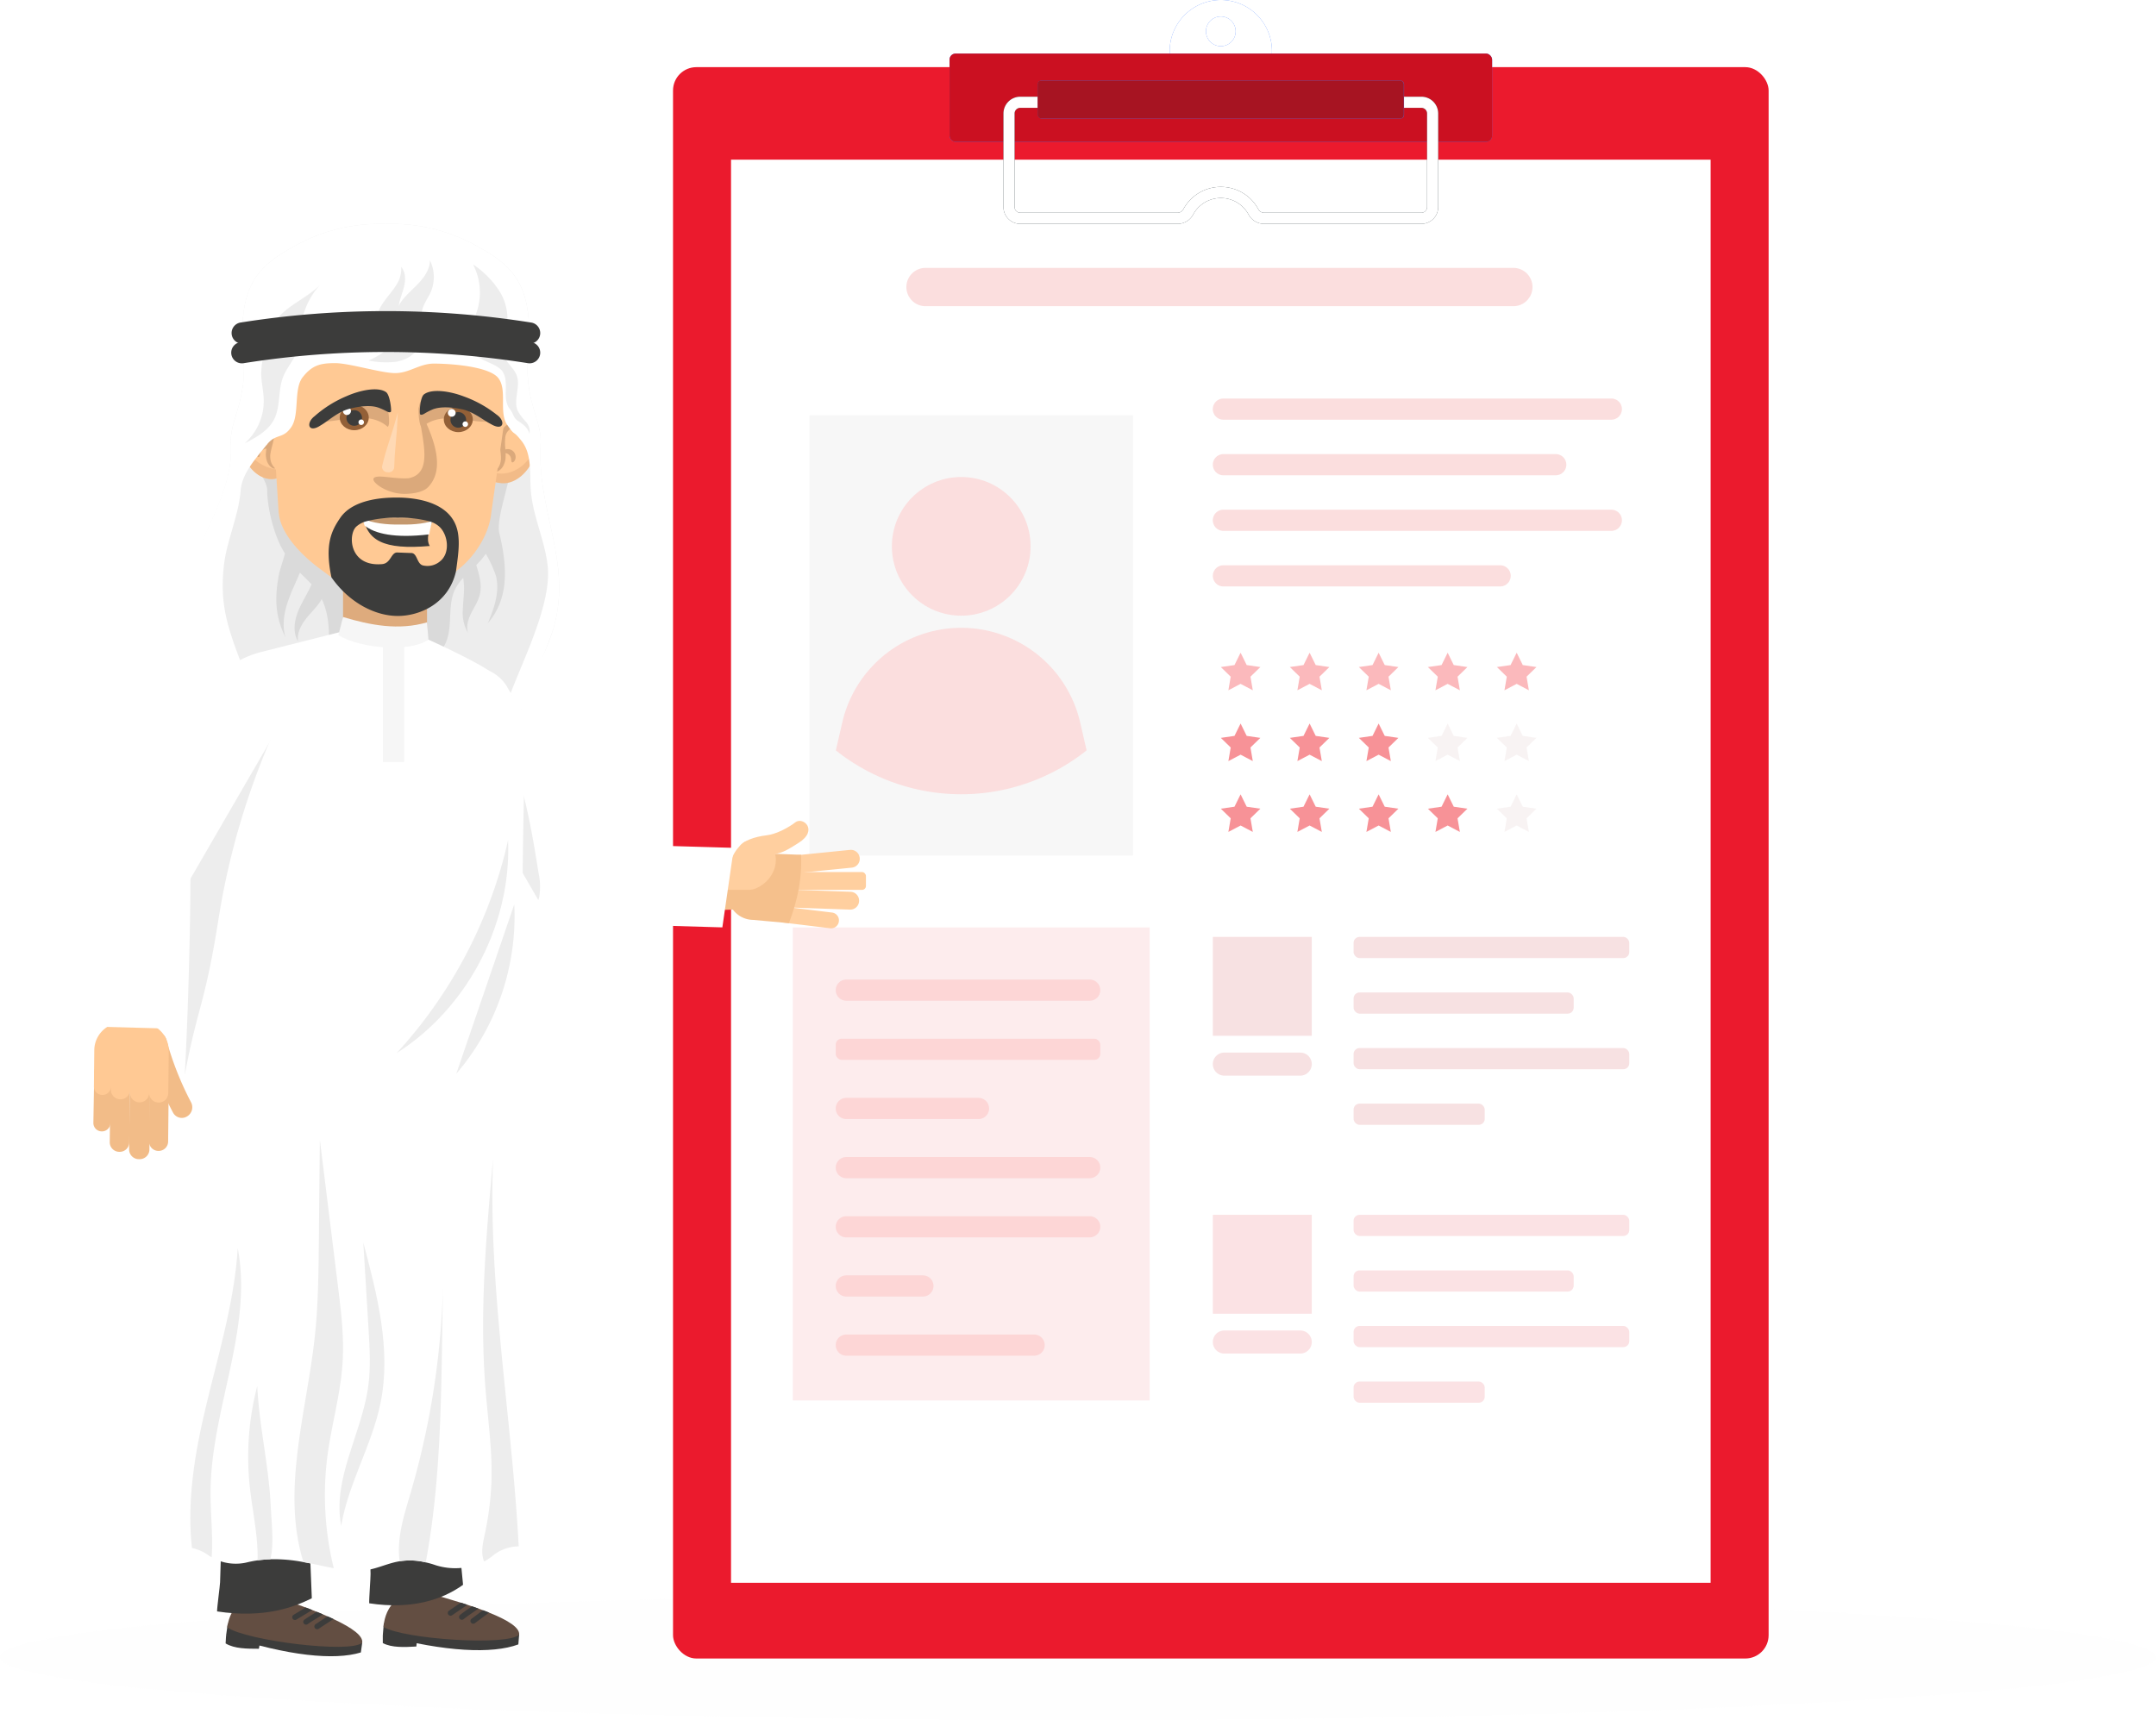 <svg xmlns="http://www.w3.org/2000/svg" xmlns:xlink="http://www.w3.org/1999/xlink" width="691.346" height="551.728" viewBox="0 0 691.346 551.728"><defs><style>.a{fill:#ebebeb;}.b{fill:#f5f5f5;opacity:0.064;}.c{fill:#407bff;}.d,.i{fill:#fff;}.aj,.d,.f,.h,.j,.k,.l,.m,.n,.o,.p,.q,.s,.t{isolation:isolate;}.e{fill:#eb1a2d;}.f{fill:#cb1021;}.g{fill:#263238;}.j{fill:#a71422;}.k{fill:#e59a9e;}.ak,.k,.l,.m,.p,.s,.t{opacity:0.3;}.l{fill:#f29292;}.m{fill:#f01620;}.n{fill:#f79297;}.o{fill:#b48888;opacity:0.1;}.p{fill:#f29da5;}.q{fill:#f0f0f0;opacity:0.532;}.r{fill:#fbdede;}.s{fill:#f9bec1;}.t{fill:#fca0a0;}.u{fill:#3c3c3b;}.v{fill:#575756;}.w{fill:#878787;}.x{fill:#634e42;}.y{fill:#ededed;}.z{fill:#ffcf9f;}.aa{fill:#f5c08c;}.ab,.aj{fill:#dadada;}.ac{fill:#deab7d;}.ad{fill:#f6f6f6;}.ae{fill:#f2bc88;}.af{fill:#ffc994;}.ag{fill:#f2bb88;}.ah{fill:#dba97b;}.ai{opacity:0.2;}.aj{mix-blend-mode:screen;}.al{fill:#936037;}.am{fill:#c4986e;}.an{filter:url(#a);}</style><filter id="a" x="245.231" y="118.831" width="132.418" height="169.931" filterUnits="userSpaceOnUse"><feOffset input="SourceAlpha"/><feGaussianBlur stdDeviation="3" result="b"/><feFlood flood-opacity="0.161"/><feComposite operator="in" in2="b"/><feComposite in="SourceGraphic"/></filter></defs><g transform="translate(-100.037 -167.526)"><g transform="translate(0 54.953)"><rect class="a" width="15.499" height="0.446" transform="translate(575.013 617.317)"/></g><g transform="translate(100.037 678.878)"><ellipse class="b" cx="345.673" cy="20.188" rx="345.673" ry="20.188"/></g><g transform="translate(315.851 167.526)"><g transform="translate(159.259)"><path class="c" d="M281.65,119.778a16.4,16.4,0,1,0,16.4,16.4A16.4,16.4,0,0,0,281.65,119.778Zm0,14.812a4.761,4.761,0,1,1,4.76-4.762A4.761,4.761,0,0,1,281.65,134.59Z" transform="translate(-265.251 -119.778)"/><path class="d" d="M281.65,119.778a16.4,16.4,0,1,0,16.4,16.4A16.4,16.4,0,0,0,281.65,119.778Zm0,14.812a4.761,4.761,0,1,1,4.76-4.762A4.761,4.761,0,0,1,281.65,134.59Z" transform="translate(-265.251 -119.778)"/></g><rect class="e" width="351.315" height="510.432" rx="7.485" transform="translate(0 21.539)"/><rect class="d" width="314.117" height="456.469" transform="translate(18.599 51.215)"/><g transform="translate(88.671 17.182)"><rect class="c" width="173.974" height="28.31" rx="1.931"/><rect class="f" width="173.974" height="28.31" rx="1.931"/></g><g transform="translate(105.957 31.021)"><path class="g" d="M369.37,177.952H319.014a5.635,5.635,0,0,1-5.031-2.924,10.1,10.1,0,0,0-17.837,0,5.635,5.635,0,0,1-5.033,2.927H240.738a5.391,5.391,0,0,1-5.384-5.384V142.562a5.391,5.391,0,0,1,5.384-5.384H369.37a5.391,5.391,0,0,1,5.384,5.384v30.005A5.391,5.391,0,0,1,369.37,177.952ZM305.063,166.1a13.637,13.637,0,0,1,12.07,7.261,2.107,2.107,0,0,0,1.881,1.029H369.37a1.822,1.822,0,0,0,1.819-1.819V142.562a1.82,1.82,0,0,0-1.819-1.818H240.738a1.82,1.82,0,0,0-1.818,1.818v30.005a1.822,1.822,0,0,0,1.818,1.819h50.374a2.113,2.113,0,0,0,1.881-1.029A13.621,13.621,0,0,1,305.063,166.1Z" transform="translate(-235.354 -137.178)"/><g class="h"><path class="i" d="M369.37,177.952H319.014a5.635,5.635,0,0,1-5.031-2.924,10.1,10.1,0,0,0-17.837,0,5.635,5.635,0,0,1-5.033,2.927H240.738a5.391,5.391,0,0,1-5.384-5.384V142.562a5.391,5.391,0,0,1,5.384-5.384H369.37a5.391,5.391,0,0,1,5.384,5.384v30.005A5.391,5.391,0,0,1,369.37,177.952ZM305.063,166.1a13.637,13.637,0,0,1,12.07,7.261,2.107,2.107,0,0,0,1.881,1.029H369.37a1.822,1.822,0,0,0,1.819-1.819V142.562a1.82,1.82,0,0,0-1.819-1.818H240.738a1.82,1.82,0,0,0-1.818,1.818v30.005a1.822,1.822,0,0,0,1.818,1.819h50.374a2.113,2.113,0,0,0,1.881-1.029A13.621,13.621,0,0,1,305.063,166.1Z" transform="translate(-235.354 -137.178)"/></g></g><g transform="translate(116.906 25.842)"><rect class="c" width="117.432" height="12.155" rx="1.159" transform="translate(0.07)"/><rect class="j" width="117.432" height="12.155" rx="1.159"/></g><g transform="translate(38.418 85.922)"><g transform="translate(134.676 214.588)"><rect class="k" width="31.728" height="31.728"/><path class="k" d="M301.041,316.545H276.709a3.7,3.7,0,0,1-3.7-3.7h0a3.7,3.7,0,0,1,3.7-3.7h24.332a3.7,3.7,0,0,1,3.7,3.7h0A3.7,3.7,0,0,1,301.041,316.545Z" transform="translate(-273.011 -272.041)"/><rect class="k" width="88.397" height="6.788" rx="1.904" transform="translate(45.139)"/><rect class="k" width="70.569" height="6.788" rx="1.904" transform="translate(45.139 17.828)"/><rect class="k" width="88.397" height="6.788" rx="1.904" transform="translate(45.139 35.657)"/><rect class="k" width="42.044" height="6.788" rx="1.904" transform="translate(45.139 53.485)"/></g><path class="l" d="M412.516,180.263H224.04a6.146,6.146,0,0,1-6.145-6.145h0a6.146,6.146,0,0,1,6.145-6.145H412.516a6.146,6.146,0,0,1,6.147,6.145h0A6.146,6.146,0,0,1,412.516,180.263Z" transform="translate(-181.483 -167.972)"/><path class="l" d="M400.8,198.266h-124.4a3.394,3.394,0,0,1-3.395-3.395h0a3.393,3.393,0,0,1,3.395-3.393H400.8a3.393,3.393,0,0,1,3.393,3.393h0A3.393,3.393,0,0,1,400.8,198.266Z" transform="translate(-138.335 -149.57)"/><path class="l" d="M382.975,208.266H276.406a3.394,3.394,0,0,1-3.395-3.395h0a3.393,3.393,0,0,1,3.395-3.393H382.975a3.393,3.393,0,0,1,3.393,3.393h0A3.393,3.393,0,0,1,382.975,208.266Z" transform="translate(-138.335 -141.741)"/><path class="l" d="M400.8,218.266h-124.4a3.394,3.394,0,0,1-3.395-3.394h0a3.393,3.393,0,0,1,3.395-3.393H400.8a3.393,3.393,0,0,1,3.393,3.393h0A3.393,3.393,0,0,1,400.8,218.266Z" transform="translate(-138.335 -133.913)"/><path class="l" d="M365.146,228.266H276.406a3.394,3.394,0,0,1-3.395-3.395h0a3.393,3.393,0,0,1,3.395-3.393h88.741a3.393,3.393,0,0,1,3.393,3.393h0A3.393,3.393,0,0,1,365.146,228.266Z" transform="translate(-138.335 -126.085)"/><g transform="translate(137.24 123.433)"><path class="m" d="M280.786,237.206l1.958,3.968,4.379.636-3.169,3.089.748,4.361-3.916-2.059-3.917,2.059.748-4.361-3.169-3.089,4.379-.636Z" transform="translate(-274.449 -237.206)"/><path class="m" d="M293.2,237.206l1.958,3.968,4.379.636-3.169,3.089.748,4.361L293.2,247.2l-3.917,2.059.748-4.361-3.168-3.089,4.379-.636Z" transform="translate(-264.731 -237.206)"/><path class="m" d="M305.614,237.206l1.958,3.968,4.379.636-3.168,3.089.748,4.361-3.917-2.059L301.7,249.26l.748-4.361-3.168-3.089,4.379-.636Z" transform="translate(-255.013 -237.206)"/><path class="m" d="M318.028,237.206l1.958,3.968,4.379.636L321.2,244.9l.748,4.361-3.917-2.059-3.916,2.059.748-4.361-3.168-3.089,4.379-.636Z" transform="translate(-245.294 -237.206)"/><path class="m" d="M330.443,237.206l1.958,3.968,4.379.636-3.168,3.089.748,4.361-3.916-2.059-3.917,2.059.748-4.361-3.168-3.089,4.379-.636Z" transform="translate(-235.576 -237.206)"/></g><g transform="translate(137.24 146.149)"><path class="n" d="M280.786,249.947l1.958,3.968,4.379.636-3.169,3.089L284.7,262l-3.916-2.059L276.87,262l.748-4.361-3.169-3.089,4.379-.636Z" transform="translate(-274.449 -249.947)"/><path class="n" d="M293.2,249.947l1.958,3.968,4.379.636-3.169,3.089.748,4.361-3.917-2.059L289.284,262l.748-4.361-3.168-3.089,4.379-.636Z" transform="translate(-264.731 -249.947)"/><path class="n" d="M305.614,249.947l1.958,3.968,4.379.636-3.168,3.089.748,4.361-3.917-2.059L301.7,262l.748-4.361-3.168-3.089,4.379-.636Z" transform="translate(-255.013 -249.947)"/><path class="o" d="M318.028,249.947l1.958,3.968,4.379.636L321.2,257.64l.748,4.361-3.917-2.059L314.112,262l.748-4.361-3.168-3.089,4.379-.636Z" transform="translate(-245.294 -249.947)"/><path class="o" d="M330.443,249.947l1.958,3.968,4.379.636-3.168,3.089.748,4.361-3.916-2.059L326.526,262l.748-4.361-3.168-3.089,4.379-.636Z" transform="translate(-235.576 -249.947)"/></g><g transform="translate(137.24 168.864)"><path class="n" d="M280.786,262.688l1.958,3.968,4.379.636-3.169,3.089.748,4.361-3.916-2.059-3.917,2.059.748-4.361-3.169-3.089,4.379-.636Z" transform="translate(-274.449 -262.688)"/><path class="n" d="M293.2,262.688l1.958,3.968,4.379.636-3.169,3.089.748,4.361-3.917-2.059-3.917,2.059.748-4.361-3.168-3.089,4.379-.636Z" transform="translate(-264.731 -262.688)"/><path class="n" d="M305.614,262.688l1.958,3.968,4.379.636-3.168,3.089.748,4.361-3.917-2.059-3.917,2.059.748-4.361-3.168-3.089,4.379-.636Z" transform="translate(-255.013 -262.688)"/><path class="n" d="M318.028,262.688l1.958,3.968,4.379.636-3.168,3.089.748,4.361-3.917-2.059-3.916,2.059.748-4.361-3.168-3.089,4.379-.636Z" transform="translate(-245.294 -262.688)"/><path class="o" d="M330.443,262.688l1.958,3.968,4.379.636-3.168,3.089.748,4.361-3.916-2.059-3.917,2.059.748-4.361-3.168-3.089,4.379-.636Z" transform="translate(-235.576 -262.688)"/></g><g transform="translate(134.676 303.73)"><rect class="p" width="31.728" height="31.728"/><path class="p" d="M301.041,366.545H276.709a3.7,3.7,0,0,1-3.7-3.7h0a3.7,3.7,0,0,1,3.7-3.7h24.332a3.7,3.7,0,0,1,3.7,3.7h0A3.7,3.7,0,0,1,301.041,366.545Z" transform="translate(-273.011 -322.041)"/><rect class="p" width="88.397" height="6.788" rx="1.904" transform="translate(45.139)"/><rect class="p" width="70.569" height="6.788" rx="1.904" transform="translate(45.139 17.828)"/><rect class="p" width="88.397" height="6.788" rx="1.904" transform="translate(45.139 35.657)"/><rect class="p" width="42.044" height="6.788" rx="1.904" transform="translate(45.139 53.485)"/></g><g transform="translate(0 41.909)"><g class="an" transform="matrix(1, 0, 0, 1, -254.23, -127.83)"><rect class="i" width="114.419" height="151.931" transform="translate(254.23 127.83)"/></g><g transform="translate(5.347 5.347)"><rect class="q" width="103.725" height="141.237"/><g transform="translate(-175.245 -116.178)"><circle class="r" cx="22.241" cy="22.241" r="22.241" transform="translate(201.655 136)"/><path class="r" d="M264.1,255.31a64.461,64.461,0,0,1-80.411,0l2.068-8.969a39.138,39.138,0,0,1,76.274,0Z" transform="translate(0 -31.627)"/></g></g></g><rect class="s" width="114.419" height="151.718" transform="translate(0 211.552)"/><g transform="translate(13.755 228.271)"><path class="t" d="M286.624,302.8H208.581a3.393,3.393,0,0,1-3.394-3.395h0a3.393,3.393,0,0,1,3.394-3.393h78.044a3.393,3.393,0,0,1,3.393,3.393h0A3.393,3.393,0,0,1,286.624,302.8Z" transform="translate(-205.186 -296.01)"/><rect class="t" width="84.832" height="6.788" rx="1.904" transform="translate(0 18.977)"/><path class="t" d="M250.968,324.087H208.581a3.393,3.393,0,0,1-3.394-3.394h0a3.4,3.4,0,0,1,3.394-3.394h42.387a3.394,3.394,0,0,1,3.393,3.394h0A3.393,3.393,0,0,1,250.968,324.087Z" transform="translate(-205.186 -279.345)"/><path class="t" d="M286.624,334.73H208.581a3.393,3.393,0,0,1-3.394-3.395h0a3.393,3.393,0,0,1,3.394-3.393h78.044a3.393,3.393,0,0,1,3.393,3.393h0A3.393,3.393,0,0,1,286.624,334.73Z" transform="translate(-205.186 -271.012)"/><path class="t" d="M286.624,345.376H208.581a3.4,3.4,0,0,1-3.394-3.395h0a3.4,3.4,0,0,1,3.394-3.395h78.044a3.394,3.394,0,0,1,3.393,3.395h0A3.394,3.394,0,0,1,286.624,345.376Z" transform="translate(-205.186 -262.679)"/><path class="t" d="M233.139,356.019H208.581a3.393,3.393,0,0,1-3.394-3.395h0a3.393,3.393,0,0,1,3.394-3.393h24.559a3.393,3.393,0,0,1,3.393,3.393h0A3.393,3.393,0,0,1,233.139,356.019Z" transform="translate(-205.186 -254.346)"/><path class="t" d="M268.8,366.663H208.581a3.393,3.393,0,0,1-3.394-3.393h0a3.393,3.393,0,0,1,3.394-3.395H268.8a3.393,3.393,0,0,1,3.393,3.395h0A3.393,3.393,0,0,1,268.8,366.663Z" transform="translate(-205.186 -246.013)"/></g></g></g><g transform="translate(-30.715 225.557)"><g transform="translate(202.796 259.527)"><path class="u" d="M219.278,179.428a104.265,104.265,0,0,0,15.4-.674,27.747,27.747,0,0,0,23.833-21.905,162.631,162.631,0,0,0,3.05-35.085c-14.488,4.135-28.638,6.8-42.279,7.26-13.642-.455-27.791-3.125-42.279-7.26a162.486,162.486,0,0,0,3.05,35.085,27.747,27.747,0,0,0,23.831,21.905A104.3,104.3,0,0,0,219.278,179.428Z" transform="translate(-176.983 -121.764)"/><g transform="translate(0.002)"><path class="v" d="M219.277,129.024c13.642-.455,27.791-3.125,42.279-7.26q.048,4.069-.068,8.093c-14.463,4.126-28.592,6.789-42.211,7.242-13.621-.453-27.75-3.116-42.211-7.242q-.116-4.025-.068-8.093C191.486,125.9,205.635,128.569,219.277,129.024Z" transform="translate(-176.984 -121.764)"/><rect class="w" width="11.326" height="8.39" transform="translate(36.629 6.945)"/><path class="u" d="M209.762,131.764h2.389v-9.107l-2.389.586Z" transform="translate(-135.163 -120.624)"/><path class="u" d="M182.711,131.764h-2.389v-9.107l2.389.586Z" transform="translate(-172.725 -120.624)"/><path class="u" d="M203.7,133.1h2.39v-9.108l-2.39.34Z" transform="translate(-142.898 -118.927)"/><path class="u" d="M188.773,133.1h-2.389v-9.108l2.389.34Z" transform="translate(-164.99 -118.927)"/></g></g><g transform="translate(200.36 280.018)"><g transform="translate(53.141 173.072)"><path class="u" d="M210.009,217.088c-3.789.2-7.822.439-10.747-1.108V213.5l11.339-1.409Z" transform="translate(-199.262 -200.083)"/><path class="u" d="M199.262,214.884c20.146,5.353,35.119,6,43.463,2.915l.266-3.154L199.587,211Z" transform="translate(-199.262 -201.47)"/><path class="x" d="M199.362,217.537c6.361,3.915,39.926,6.206,43.5,2.449.178-2.164-3.323-4.506-9.648-7.048-.626-.248-1.277-.5-1.962-.756-.473-.178-.97-.355-1.477-.544-.662-.237-1.338-.473-2.035-.71h-.011c-.473-.166-.97-.33-1.466-.5h-.014c-.685-.225-1.393-.448-2.128-.685-1.748-.558-3.594-1.113-5.544-1.68C201.656,203.149,199.646,214.05,199.362,217.537Z" transform="translate(-199.134 -206.813)"/><path class="u" d="M208.58,211.921a.89.89,0,0,0,1.229.223l4.882-3.357c-.685-.225-1.393-.448-2.128-.685l-3.76,2.576A.893.893,0,0,0,208.58,211.921Z" transform="translate(-187.578 -205.169)"/><path class="u" d="M210.21,212.606a.893.893,0,0,0,1.243.141c.863-.7,1.832-1.372,2.777-2.021.64-.448,1.313-.922,1.953-1.4-.662-.237-1.338-.473-2.035-.71h-.011c-.307.214-.615.437-.922.651-.97.662-1.964,1.359-2.874,2.092A.885.885,0,0,0,210.21,212.606Z" transform="translate(-185.544 -204.506)"/><path class="u" d="M211.79,213.143a.873.873,0,0,0,.71.355.9.9,0,0,0,.53-.178l4.552-3.393c-.626-.248-1.277-.5-1.962-.756l-3.653,2.731A.884.884,0,0,0,211.79,213.143Z" transform="translate(-183.505 -203.803)"/></g><g transform="translate(0 3.332)"><g transform="translate(2.737 170.516)"><path class="u" d="M187.784,217.382c-3.8-.011-7.836,0-10.669-1.714l.141-2.478,11.4-.767Z" transform="translate(-177.115 -200.431)"/><g transform="translate(0.141)"><path class="u" d="M177.177,214.923c19.812,6.484,34.723,7.977,43.228,5.371l.444-3.136-43.128-6.093Z" transform="translate(-177.177 -202.164)"/><path class="x" d="M177.345,217.239c6.127,4.267,39.507,8.46,43.285,4.907.3-2.151-3.059-4.684-9.231-7.581-.612-.282-1.247-.569-1.916-.867-.462-.2-.949-.407-1.445-.626-.649-.273-1.306-.548-1.991-.824h-.011c-.462-.193-.949-.387-1.436-.578l-.009,0c-.671-.264-1.368-.528-2.087-.806-1.716-.653-3.525-1.313-5.442-1.989C180.449,203,177.825,213.772,177.345,217.239Z" transform="translate(-176.963 -207.154)"/><path class="u" d="M186.63,212.37a.862.862,0,0,0,.71.419.873.873,0,0,0,.505-.123l5.066-3.077c-.671-.264-1.368-.528-2.087-.806l-3.9,2.36A.891.891,0,0,0,186.63,212.37Z" transform="translate(-165.284 -205.075)"/><path class="u" d="M188.223,213.147a.891.891,0,0,0,1.231.212c.9-.646,1.907-1.265,2.89-1.862.662-.412,1.361-.847,2.026-1.281-.649-.273-1.306-.548-1.991-.824h-.011c-.316.193-.637.4-.958.6-1,.605-2.035,1.247-2.986,1.925A.887.887,0,0,0,188.223,213.147Z" transform="translate(-163.295 -204.298)"/><path class="u" d="M189.771,213.78a.868.868,0,0,0,.685.394.917.917,0,0,0,.544-.148l4.736-3.129c-.612-.282-1.247-.569-1.916-.867l-3.8,2.519A.888.888,0,0,0,189.771,213.78Z" transform="translate(-161.299 -203.486)"/></g></g><path class="u" d="M175.913,307.714c-.034-1.154.926-8.189.963-9.356,1.607-52.8,3.557-105.461,7.631-158.136.826-10.3,16.239-10.8,17.7-.583.822,5.774.036,12.124.007,17.923-.116,23.426.1,46.847,1.024,70.257q1.5,37.583,3.038,75.159c.007.18,0,.36,0,.537C200.523,306.328,191.1,310.021,175.913,307.714Z" transform="translate(-175.913 -132.231)"/></g><path class="u" d="M198.112,306.978c-.1-1.152.46-8.227.43-9.395-1.386-52.81-2.424-105.495-1.34-158.316.243-10.326,15.6-11.7,17.636-1.582,1.149,5.717.724,12.1,1.024,17.893,1.211,23.392,2.749,46.765,5,70.086q3.619,37.436,7.29,74.866c.018.177.025.357.036.535C221.476,305.883,211.672,309.04,198.112,306.978Z" transform="translate(-149.325 -130.768)"/></g><path class="y" d="M235.529,174.9c1.532.2,3.041.371,4.57.5,11.589,1.006,23.2-.482,34.7-2.164.5-.089,1.029-.155,1.532-.241l1.857-.262a38.3,38.3,0,0,1,.876-3.958c2.556-9.117,8.221-17.317,10.6-26.544,5.355-20.813-5.685-36.426-4.461-57.894.437-7.631-5.269-13.71-4.024-28.075,2.012-23.7-5.027-29.364-18.257-36.36a55.822,55.822,0,0,0-27.306-6.1h-.171a55.836,55.836,0,0,0-27.309,6.1c-13.228,7-20.269,12.659-18.257,36.36,1.247,14.365-4.461,20.442-4.021,28.073,1.224,21.471-18.724,37.222-13.366,58.038,2.381,9.226,8.045,17.427,10.6,26.544a38.841,38.841,0,0,1,.874,3.956c.612.089,1.245.175,1.859.264.5.086,1.026.152,1.529.241,11.5,1.682,32.017,3.029,43.6,2.023C232.5,175.273,234,175.1,235.529,174.9Z" transform="translate(18.916 0.003)"/><g transform="translate(333.646 205.266)"><rect class="z" width="28.693" height="5.722" rx="1.245" transform="translate(46.086 16.411)"/><path class="z" d="M253.924,107.479l-.007-.057a2.833,2.833,0,0,1,2.538-3.1l22.911-2.3a2.833,2.833,0,0,1,3.1,2.538l.007.055a2.832,2.832,0,0,1-2.538,3.1l-22.911,2.3A2.833,2.833,0,0,1,253.924,107.479Z" transform="translate(-209.692 -92.714)"/><path class="z" d="M254.72,110.379l0-.057a2.835,2.835,0,0,1,2.931-2.731l20.852.742a2.83,2.83,0,0,1,2.729,2.931l0,.059a2.83,2.83,0,0,1-2.931,2.729l-20.849-.742A2.833,2.833,0,0,1,254.72,110.379Z" transform="translate(-208.651 -85.589)"/><path class="z" d="M254.745,112.29l.007-.048a2.517,2.517,0,0,1,2.8-2.194l15,1.832a2.515,2.515,0,0,1,2.192,2.8l-.007.052a2.515,2.515,0,0,1-2.8,2.192l-15-1.832A2.517,2.517,0,0,1,254.745,112.29Z" transform="translate(-208.64 -82.475)"/><path class="aa" d="M234.477,107.324l31.742-.157c1.013-2.806,1.994-4.807,4.736-5.51a8.05,8.05,0,0,1,1.937-.246h6l.753,2.6,8.812.344c.325,8.07-1.234,14.718-3.885,21.919l-11.5-1.045a8.209,8.209,0,0,1-6.484-3.3l-32.12,1.042Z" transform="translate(-234.477 -93.471)"/><path class="z" d="M258.157,102.56c3.3-.373,7.383-2.686,9.247-4.167,2.456-1.948,7.624,2.526.935,6.668-1.932,1.2-5.121,3.373-7.426,3.418,1.1,4.133-1.42,8.714-5.287,10.663l-6.1-12.948C250.521,104.353,254.379,102.988,258.157,102.56Z" transform="translate(-215.281 -97.922)"/><path class="z" d="M265.766,107.951a11.512,11.512,0,0,1,4.672-7.094l5.876,1.809,2.651,4.028c-.391,4.836-2.558,9.9-8.007,9.607l-.03,0H234.477v-8.266Z" transform="translate(-234.477 -94.178)"/></g><path class="i" d="M208.015,95.468l25.265,43.608L240.174,151l.637,1.092a12.744,12.744,0,0,0,12.29,6.3,12.584,12.584,0,0,0,5.189-1.661,12.768,12.768,0,0,0,4.666-17.477l-3.639-6.281L230.182,82.631a12.808,12.808,0,0,0-22.167,12.836Z" transform="translate(63.201 79.676)"/><path class="i" d="M280.373,128.054l-46.915-1.375a12.8,12.8,0,1,1,.746-25.592l49.856,1.459Z" transform="translate(82.01 111.374)"/><path class="y" d="M216.846,87.678a320.764,320.764,0,0,1,2.961,36.8L226.7,136.4c0-.02.023-.046.023-.066a8.094,8.094,0,0,0,.319-1.275,20.67,20.67,0,0,0-.25-7.285c-.023-.091-.023-.157-.046-.248C224.561,113.965,222.331,100.264,216.846,87.678Z" transform="translate(76.674 94.273)"/><path class="ab" d="M183.256,64.483c2.326-8.3,1.375-17.948,6.759-24.687,2.583-3.229,6.32-5.319,10.105-6.987,9.226-4.065,19.479-6.088,29.491-4.88s19.741,5.8,26.371,13.405,9.873,18.273,7.727,28.128c-.945,4.34.733,2.126-.457,6.393-.949,5.619-4.468,15.4-3.5,19.457,2.49,10.412,3.309,20.861-3.685,28.965,2.064-4.889,3.962-10.287,2.544-15.4a39.247,39.247,0,0,0-3.191-6.891,22.116,22.116,0,0,1-3.059,3.605c.929,3.07,1.894,6.256,1.179,9.359-.5,2.169-1.78,4.062-2.774,6.056s-1.725,4.311-1.031,6.427a12.979,12.979,0,0,1-1.684-7.558c.075-2.622.5-5.237.366-7.854-.039-.774-.127-1.543-.237-2.31a15.22,15.22,0,0,0-2.681,3.83c-2.638,5.687-.282,12.954-3.594,18.278-2.447,3.928-7.285,5.6-11.835,6.45a59.037,59.037,0,0,1-25.5-.876c.708-7.039,1.256-14.659-1.771-20.886-.118.2-.2.428-.332.628-1.388,2.137-3.3,3.878-4.85,5.9s-2.767,4.515-2.408,7.037c-2.041-3.4-.951-7.811.8-11.37,1.136-2.31,2.535-4.545,3.53-6.905-1.188-1.3-2.476-2.517-3.737-3.753-.828,2.028-1.759,4.033-2.608,6.045-1.971,4.672-3.491,9.916-1.982,14.757-3.23-6.464-3.519-12.153-2.3-19.275.478-2.786,1.429-4.941,2.112-7.686-3.293-4.861-5.7-14.4-5.7-20.281,0-2.656-2.963-6.12-3.778-8.648C180.3,69.005,182.136,68.475,183.256,64.483Z" transform="translate(31.108 17.597)"/><rect class="ac" width="26.927" height="41.179" transform="translate(240.756 127.163)"/><path class="i" d="M167.116,362.774c5.257,4.028,7.467,1.343,11.971,2.255a14.678,14.678,0,0,1,5.417,2.456,7.035,7.035,0,0,0,.91.546v.023a15.626,15.626,0,0,0,11.038,1.684,36.956,36.956,0,0,1,3.687-.726q2.117-.273,4.1-.344a49.1,49.1,0,0,1,10.606.913c3.277.569,6.489,1.341,9.72,1.957h.021c1.5.273,3.006.544,4.531.726,7.235.91,11.013-2.023,16.566-2.956a20.984,20.984,0,0,1,8.375.364,28.143,28.143,0,0,1,3.118.885,20.883,20.883,0,0,0,15.59-1.183,15.025,15.025,0,0,0,2.5-1.616,13.378,13.378,0,0,1,8.6-3.229c4.372-.046,8.262,1.5,12.973-1.752a1713.16,1713.16,0,0,1-11.721-185.463v-1.229c-.091-12.77-.046-25.811.159-39.191q.239-14.68.728-29.908a30.955,30.955,0,0,0-7.4-19.411c-.819-.91-1.661-1.8-2.549-2.617C272.4,81.564,254.9,73.69,254.9,73.69c-3.391,1.434-25.285-.979-28.629-2.342L201.118,77.7a30.819,30.819,0,0,0-12.879,6.939c-.913.819.569.708-.23,1.616-4.688,5.351-5.369,8.648-7.374,18.913.341,9.379-2.139,20.529-2.069,29.817.043,2.66.043,5.348.043,8.011q.034,15.461-.364,30.882-.444,19.667-1.457,39.419v.046C174.492,261.36,170.393,310.247,167.116,362.774Z" transform="translate(13.223 73.438)"/><path class="ad" d="M194.508,69.192c8.826,2.645,17.8,4.374,26.928,1.707l.448,5.549c-5.981,4.14-21.311,2.959-28.886-1.393Z" transform="translate(46.247 70.687)"/><rect class="ad" width="6.828" height="40.648" transform="translate(253.523 145.741)"/><path class="y" d="M213.453,273.288a6.73,6.73,0,0,0,.41,1.365,15.025,15.025,0,0,0,2.5-1.616,13.378,13.378,0,0,1,8.6-3.229c-2.185-41.469-9.809-82.731-8.239-124.221-2.185,24.511-4.37,49.162-2.412,73.694.774,9.9,2.23,19.78,1.912,29.678a97.566,97.566,0,0,1-2.162,17.024C213.567,268.394,212.975,270.877,213.453,273.288Z" transform="translate(72.12 168.159)"/><path class="y" d="M201.542,248.4a27.339,27.339,0,0,0,.228,4.506,20.985,20.985,0,0,1,8.375.364c5.553-29.723,4.893-60.382,5.576-90.694a259.925,259.925,0,0,1-10.4,68.3C203.635,236.636,201.746,242.416,201.542,248.4Z" transform="translate(57.13 189.838)"/><path class="y" d="M189.7,278.318c3.28.569,6.486,1.341,9.72,1.957a97.919,97.919,0,0,1-1.982-36.394c1.322-9.877,4.188-19.57,4.8-29.541.546-8.307-.5-16.637-1.525-24.9q-2.868-23.279-5.756-46.565-.174,16.284-.321,32.548c-.114,10.242-.2,20.526-1.32,30.725C190.678,230.317,182.53,255.377,189.7,278.318Z" transform="translate(38.361 164.701)"/><path class="y" d="M202.376,203.549c.847-6.118.478-12.333.1-18.5q-.836-13.847-1.673-27.7c4.472,16.794,8.976,34.318,5.544,51.356C203.619,222.28,196,234.542,193.712,248.2,190.789,233.174,200.278,218.7,202.376,203.549Z" transform="translate(46.45 183.171)"/><path class="y" d="M180.793,209.668c.842,7.9,2.708,16,2.526,23.806q2.117-.273,4.1-.344c1.161-5.05.455-10.333.068-17.8-.66-12.654-3.687-25.1-4.279-37.755A89.719,89.719,0,0,0,180.793,209.668Z" transform="translate(30.039 208.976)"/><path class="y" d="M172.666,254.295a14.677,14.677,0,0,1,5.417,2.456,6.886,6.886,0,0,0,.91.546c.457-6.894-.41-14.086-.364-21.029.137-26.353,13.633-52.23,8.717-78.129-1.183,18.888-7.192,37.074-11.288,55.532C173.1,226.959,171.164,240.89,172.666,254.295Z" transform="translate(19.64 184.173)"/><path class="y" d="M171.366,194.335c4.1-22.144,6.464-22.167,10.947-50.844a240.636,240.636,0,0,1,16.773-57.284c-4.779.387-8.375,4.37-11.22,8.216a120.73,120.73,0,0,0-11.653,19.325c.023,2.5-1.138,6.074-3.027,10.287q.034,15.461-.364,30.882Q172.379,174.583,171.366,194.335Z" transform="translate(18.646 92.396)"/><path class="i" d="M212.232,76.966a12.8,12.8,0,0,0-17.493,4.663L161.95,138.251a12.8,12.8,0,0,0,22.158,12.829L216.9,94.458A12.8,12.8,0,0,0,212.232,76.966Z" transform="translate(4.431 78.403)"/><g transform="translate(160.694 261.097)"><path class="ae" d="M169.644,130.965h.064a3.039,3.039,0,0,1,3.006,3.07l-.255,24.582a3.041,3.041,0,0,1-3.07,3.009l-.061,0a3.038,3.038,0,0,1-3.009-3.07l.257-24.58A3.036,3.036,0,0,1,169.644,130.965Z" transform="translate(-148.487 -111.594)"/><path class="ae" d="M167.029,132.129h.064a3.136,3.136,0,0,1,3.191,3.072l-.255,24.582a3.137,3.137,0,0,1-3.255,3.006l-.064,0a3.133,3.133,0,0,1-3.191-3.072l.253-24.58A3.137,3.137,0,0,1,167.029,132.129Z" transform="translate(-152.06 -110.109)"/><path class="ae" d="M164.176,131.094l.064,0a3.065,3.065,0,0,1,3.068,3.07l-.253,24.582a3.071,3.071,0,0,1-3.132,3.006l-.064,0a3.067,3.067,0,0,1-3.068-3.07l.253-24.582A3.071,3.071,0,0,1,164.176,131.094Z" transform="translate(-155.539 -111.429)"/><path class="ae" d="M168.33,127.861l.064-.02a3.2,3.2,0,0,1,4.028,2.422,100.04,100.04,0,0,0,7.9,19.982,3.412,3.412,0,0,1-1.315,4.5l-.057.032a3.176,3.176,0,0,1-4.461-1.334,106.4,106.4,0,0,1-8.412-20.9A3.852,3.852,0,0,1,168.33,127.861Z" transform="translate(-148.982 -115.772)"/><path class="ae" d="M161.5,132.115h.055a2.7,2.7,0,0,1,2.67,2.727l-.289,16.384a2.7,2.7,0,0,1-2.727,2.67h-.055a2.7,2.7,0,0,1-2.67-2.727l.287-16.382A2.7,2.7,0,0,1,161.5,132.115Z" transform="translate(-158.484 -110.127)"/><rect class="af" width="16.256" height="15.672" transform="matrix(0.01, -1, 1, 0.01, 4.407, 16.255)"/><path class="af" d="M161.231,149.567h.055a2.7,2.7,0,0,0,2.727-2.672l-.011.988a3.04,3.04,0,0,0,3.009,3.072h.061a3.041,3.041,0,0,0,3.07-3.009l-.009.917a3.039,3.039,0,0,0,3.006,3.07h.061a3.038,3.038,0,0,0,3.07-3.006,3.039,3.039,0,0,0,3.006,3.07h.064a3.037,3.037,0,0,0,3.068-3.006l.066-6.234.011-1.108.066-6.2a8.944,8.944,0,0,0-8.851-9.035l-5.986-.061a8.942,8.942,0,0,0-9.035,8.849l-.064,6.2-.011,1.108-.045,4.331A2.7,2.7,0,0,0,161.231,149.567Z" transform="translate(-158.388 -117.485)"/></g><path class="i" d="M182.515,161.406l6.6-46.469a12.8,12.8,0,0,0-25.349-3.6l-7.01,49.382Z" transform="translate(0 110.422)"/><g transform="translate(257.932 211.444)"><path class="y" d="M236.952,100.637c1.1,26.887-13.025,53.886-35.743,68.309A149.522,149.522,0,0,0,236.952,100.637Z" transform="translate(-201.209 -100.637)"/><path class="y" d="M209.615,164.036l18.6-54.355A77.774,77.774,0,0,1,209.615,164.036Z" transform="translate(-190.484 -89.098)"/></g><path class="af" d="M185.545,39.554c.107-.023.214-.03.321-.048a8.032,8.032,0,0,1,6.864,2.533l-1.352,20.508a6.594,6.594,0,0,1-.774.225c-4.711,1.026-9.661-3.341-11.059-9.752S180.834,40.58,185.545,39.554Z" transform="translate(28.612 32.699)"/><g transform="translate(287.91 73.687)"><path class="af" d="M215.612,42.04a8.028,8.028,0,0,1,7.135-1.657c.1.03.209.05.312.086,4.545,1.609,6.452,7.929,4.263,14.113s-7.649,9.9-12.194,8.287a6.055,6.055,0,0,1-.747-.323Z" transform="translate(-214.381 -40.108)"/><path class="ag" d="M228.22,46.289a14.754,14.754,0,0,0,.567-1.88,15.5,15.5,0,0,1-.9,4.85c-2.192,6.186-7.649,9.9-12.194,8.287a6.591,6.591,0,0,1-.746-.323l.164-2.708C220.127,55.891,225.926,52.3,228.22,46.289Z" transform="translate(-213.656 -34.621)"/><path class="ah" d="M216.8,54.768a6.387,6.387,0,0,0,.239-1.582,19.142,19.142,0,0,0-.134-1.939c-.071-.687-.2-1.454-.271-2.265a10.394,10.394,0,0,1,.025-2.64,6.248,6.248,0,0,1,.995-2.615,4.322,4.322,0,0,1,2.185-1.68,4.114,4.114,0,0,1,4.285,1.067,3.693,3.693,0,0,1,.94,2.745c-.075.685-.328.995-.421.965-.139-.032-.13-.38-.262-.926a3.616,3.616,0,0,0-1.129-1.9,2.925,2.925,0,0,0-2.874-.426,3.678,3.678,0,0,0-1.985,3.043,16.492,16.492,0,0,0,.073,3.753c.048-.018.08-.043.134-.059a2.519,2.519,0,0,1,2.9,3.5c-.332.63-.794.776-.96.628-.2-.157-.18-.517-.246-.924a2.147,2.147,0,0,0-1.632-1.971c-.048-.016-.093-.03-.139-.046.023.61-.007,1.224-.034,1.789a6.626,6.626,0,0,1-.528,1.909,4.2,4.2,0,0,1-1.882,2.133,1.787,1.787,0,0,1-.742.228c-.178.016-.273,0-.294-.061C214.931,57.236,216.276,56.735,216.8,54.768Z" transform="translate(-213.548 -37.898)"/></g><path class="ag" d="M179.266,43.21a12.68,12.68,0,0,0,.378,1.985,13.455,13.455,0,0,0,11.9,9.891l-.173,2.624a6.635,6.635,0,0,1-.776.225c-4.709,1.026-9.661-3.341-11.056-9.752A15.536,15.536,0,0,1,179.266,43.21Z" transform="translate(28.614 37.536)"/><path class="af" d="M183.609,46.945a22.473,22.473,0,0,0,.225,2.731l1.224,20.119-.232,4.95,1.008,15.847.091.546c.751,6.625,7.5,13.391,13.121,17.534l10.854,8.057a8.808,8.808,0,0,0,5.191,1.639h15.7a8.8,8.8,0,0,0,5.191-1.639l7.012-7.51c5.6-4.142,10.228-11.455,10.979-18.077l.068-.548,2.3-16.091.523-3.687,3-21.073a18.792,18.792,0,0,0-1.957-11.812,14.252,14.252,0,0,0-8.17-6.762,108.951,108.951,0,0,0-28.767-5.03c-.341-.02-.683-.02-1.024-.02s-.66,0-1,.02c-9.4.275-15.61,2.03-24.987,4.966C187.456,33.13,183.539,39.525,183.609,46.945Z" transform="translate(34.266 15.729)"/><path class="ah" d="M181.6,42.01a4.113,4.113,0,0,1,4.39-.521,4.332,4.332,0,0,1,1.955,1.939,6.316,6.316,0,0,1,.658,2.722,10.351,10.351,0,0,1-.307,2.62c-.168.8-.4,1.539-.551,2.214a19.366,19.366,0,0,0-.378,1.9,6.385,6.385,0,0,0,.041,1.6c.266,2.016,1.539,2.681,1.4,2.929-.027.055-.125.064-.3.025a1.811,1.811,0,0,1-.706-.319,4.192,4.192,0,0,1-1.6-2.351,6.736,6.736,0,0,1-.284-1.964c.046-.56.093-1.174.191-1.777-.048.009-.1.016-.143.03a2.142,2.142,0,0,0-1.864,1.75c-.118.4-.146.753-.362.885-.184.125-.624-.077-.872-.744a2.519,2.519,0,0,1,3.318-3.113c.05.023.08.052.125.075a16.742,16.742,0,0,0,.544-3.714,3.687,3.687,0,0,0-1.591-3.268,2.923,2.923,0,0,0-2.9.061,3.627,3.627,0,0,0-1.361,1.743c-.2.528-.234.874-.376.89-.1.016-.307-.323-.3-1.01A3.689,3.689,0,0,1,181.6,42.01Z" transform="translate(30.071 34.824)"/><path class="u" d="M185.382,36.731a31.892,31.892,0,0,1,5.653-6.987c6.177-5.8,14.625-9.456,23.615-10.945-.159-.039-.332-.077-.489-.114-.583-.1-1.147-.255-1.671-.316-.264-.043-.523-.086-.769-.125l-.715-.066a10.1,10.1,0,0,0-1.261-.061,5.5,5.5,0,0,0-.981.03l-.872.061s.232-.2.694-.544a4.6,4.6,0,0,1,.9-.555,7.13,7.13,0,0,1,1.295-.56c.253-.08.517-.166.792-.253.28-.071.569-.118.874-.178a13.056,13.056,0,0,1,1.955-.2,18.169,18.169,0,0,1,4.349.469c.51.125,1,.259,1.473.4.157-.344,4.575-3.375,4.352-2.843a11.809,11.809,0,0,0-.617,1.846c-.057.207-.121.46-.191.717a10.875,10.875,0,0,1,2.706-1.026,9.186,9.186,0,0,1,3.234-.209l.649.091c.2.055.389.1.567.155a4.046,4.046,0,0,1,.867.316c.457.218.687.355.687.355s-.269.055-.746.155a5.824,5.824,0,0,0-.822.214l-.494.141-.533.209a17.807,17.807,0,0,0-2.433,1.174c-.032.016-.061.036-.091.055a51.69,51.69,0,0,1,17.665,4.1A35.015,35.015,0,0,1,260.719,35.1a31.6,31.6,0,0,1,4.811,18.4l-1.006,22.026c-1.236-11.013-9.659-24.222-11.616-26.45a13.783,13.783,0,0,0-7.1-4.3c-.824-.2-1.652-.389-2.481-.574-10.481.742-19,8.148-29.539,9.044,2.019-1.067,4.087-2.317,6.2-3.58-9.406,2.963-18.813,5.369-28.219,2.139a13.76,13.76,0,0,0-1.259,3.484,13.185,13.185,0,0,0-.282,1.994l-1.142,17.345a8.032,8.032,0,0,0-6.864-2.533L181.01,53.5A31.918,31.918,0,0,1,185.382,36.731Z" transform="translate(30.95 0.114)"/><path class="ah" d="M201.228,61.992c1.839.15,4.165.512,6.689.528.48,0,.944-.027,1.406-.052a.47.47,0,0,1,.091-.032c8.46-1.875,3.428-13.935,3-22.866,2.727,5.872,9.9,18.769,3.013,25.8-1.413,1.443-4.379,2.1-7.513,2.121a14.9,14.9,0,0,1-7.51-2.121c-1.711-1.056-2.62-2.085-2.444-2.727C198.142,61.981,199.4,61.833,201.228,61.992Z" transform="translate(52.552 32.892)"/><path class="ah" d="M229,44.958c-9.723-3.548-16.757-7.529-23.537-6.215-1.78.765-1.227,7.863-.157,8.821C212.59,40.994,224.006,47.921,229,44.958Z" transform="translate(60.676 31.509)"/><path class="ah" d="M189.184,44.385c9.725-3.548,17.745-6.439,24.525-5.128-.2,1.3,1.07,6.593,0,7.551C206.422,40.238,194.175,47.348,189.184,44.385Z" transform="translate(41.38 32.083)"/><g class="ai" transform="translate(213.599 22.347)"><path class="aj" d="M207.132,31.409c-4.495,1.381-10.672,1.284-13.2-3.343,9.72,5.264,19.47-8.762,29.455-3.364-4.961.4-9.038,3.5-13.441,5.583,6.791-2.708,13.614-5.189,21.075-3.521-14.227,2.453-29.951,18.011-44.38,8.02C193.884,36.355,200.529,34.031,207.132,31.409Z" transform="translate(-175.459 -10.032)"/><path class="aj" d="M209.057,17.55c-16.562,5.651-26.594,19.425-26.9,36.922C179.3,36.326,190.911,20.393,209.057,17.55Z" transform="translate(-181.73 -17.55)"/><path class="aj" d="M183.313,50.4a30.036,30.036,0,0,1,6.316-25.893A112.949,112.949,0,0,0,183.313,50.4Z" transform="translate(-180.62 -8.672)"/><path class="aj" d="M224.953,44.6a43.17,43.17,0,0,0-14.026-24.716A24.031,24.031,0,0,1,224.953,44.6Z" transform="translate(-144.477 -14.568)"/></g><g class="ak" transform="translate(253.244 74.29)"><path class="i" d="M200.862,59.516a1.833,1.833,0,0,0,2.164-1.265c.032-.209.091-1.416.162-3.118.093-1.707.294-3.887.471-6.083.091-1.1.184-2.185.271-3.2.055-1.02.1-1.971.148-2.783.082-1.616.137-2.688.137-2.688l-.737,2.588c-.223.776-.482,1.682-.76,2.656-.31.97-.64,2.007-.972,3.05-.651,2.085-1.34,4.231-1.8,5.913-.442,1.691-.749,2.909-.781,3.125A1.74,1.74,0,0,0,200.862,59.516Z" transform="translate(-199.149 -40.373)"/></g><g transform="translate(273.064 72.462)"><path class="al" d="M207.858,43.626c0,2.242,2.085,4.058,4.652,4.058s4.652-1.816,4.652-4.058-2.082-4.056-4.652-4.056S207.858,41.386,207.858,43.626Z" transform="translate(-207.858 -39.57)"/><path class="u" d="M208.8,42.681a2.506,2.506,0,1,0,2.5-2.371A2.441,2.441,0,0,0,208.8,42.681Z" transform="translate(-206.652 -38.626)"/><path class="i" d="M210.5,42.5a.879.879,0,0,0,.879.879h0a.879.879,0,0,0,.878-.879h0a.879.879,0,0,0-.878-.878h0a.879.879,0,0,0-.879.878Z" transform="translate(-204.487 -36.951)"/><path class="i" d="M208.433,41.115a1.236,1.236,0,0,0,1.238,1.238h0a1.238,1.238,0,0,0,1.238-1.238h0a1.239,1.239,0,0,0-1.238-1.238h0a1.238,1.238,0,0,0-1.238,1.238Z" transform="translate(-207.124 -39.178)"/></g><path class="u" d="M204.566,44.789c.246.307.717.2,1.352-.162a19.574,19.574,0,0,1,2.626-1.356c2.253-.926,5.617-.853,9.32-.1,3.712.728,7.064,3.607,9.365,4.752,4.222,2.522,4.841-.981,1.869-3a37.07,37.07,0,0,0-10.526-5.842c-4.4-1.686-10.28-2.595-12.788-.633C204.543,39.457,204.323,44.485,204.566,44.789Z" transform="translate(60.894 30.042)"/><g transform="translate(239.693 71.852)"><path class="al" d="M193.195,43.358c0,2.239,2.082,4.056,4.652,4.056S202.5,45.6,202.5,43.358s-2.082-4.056-4.652-4.056S193.195,41.118,193.195,43.358Z" transform="translate(-193.195 -39.302)"/><path class="u" d="M194.141,42.413a2.5,2.5,0,1,0,2.5-2.371A2.438,2.438,0,0,0,194.141,42.413Z" transform="translate(-191.988 -38.358)"/><path class="i" d="M195.837,42.233a.877.877,0,0,0,.878.876h0a.877.877,0,0,0,.878-.876h0a.879.879,0,0,0-.878-.879h0a.879.879,0,0,0-.878.879Z" transform="translate(-189.824 -36.683)"/><path class="i" d="M193.644,40.875a1.287,1.287,0,0,0,1.288,1.288h0a1.287,1.287,0,0,0,1.288-1.288h0a1.287,1.287,0,0,0-1.288-1.288h0a1.287,1.287,0,0,0-1.288,1.288Z" transform="translate(-192.622 -38.938)"/></g><path class="u" d="M215.087,44.262c-.228.321-.706.237-1.359-.089a19.92,19.92,0,0,0-2.695-1.211c-2.3-.8-5.656-.548-9.313.405-3.667.929-6.857,3.983-9.094,5.253-4.078,2.747-4.884-.717-2.028-2.895a37.014,37.014,0,0,1,10.194-6.4C205.1,37.4,210.915,36.174,213.525,38,214.818,38.939,215.312,43.948,215.087,44.262Z" transform="translate(41.022 29.743)"/><path class="i" d="M171.863,144.788c1.639,6.441,4.422,12.663,7.11,18.74.8-.91,9.732-8.817,10.644-9.634-4.3-11.4-6.53-18.464-5.257-30.388.888-8.241,4.757-15.979,5.394-24.263.41-5.462,4.93-10.3,8.323-14.579,3.05-3.869,5.15-1.661,7.927-5.735,2.731-4.028.637-12.2,3.664-16,3.027-3.824,5.621-4.506,10.494-4.484,4.552.046,14.573,3.179,19.124,3.2,4.552-.02,7.752-3,12.3-3.05,4.87-.023,17.716.787,20.765,4.611,3,3.826.114,10.949,2.845,14.978,2.777,4.074,1.561,1.352,4.634,5.219,3.391,4.279,2.549,10.38,2.959,15.84.637,8.287,4.506,16.022,5.417,24.263,1.275,12.039-7.64,29.512-11.964,41.028.888.819,2.237,5.369,3.059,6.279,2.372-7.178,9.429-22.024,11.113-28.576,5.348-20.8-5.69-36.414-4.461-57.9.432-7.624-5.28-13.7-4.028-28.062,2-23.715-5.03-29.359-18.253-36.371a55.789,55.789,0,0,0-27.311-6.1h-.182a55.794,55.794,0,0,0-27.311,6.1c-13.223,7.012-20.255,12.656-18.253,36.369,1.252,14.363-4.461,20.438-4,28.064C187.819,105.82,166.494,123.984,171.863,144.788Z" transform="translate(18.172 0)"/><path class="y" d="M223.6,38.894c-.485,3.382-2.219,6.864-.974,10.046.9,2.3,3.2,3.849,4.053,6.168,1.345,3.637-1.245,7.954.387,11.473a18.516,18.516,0,0,0,2.533,3.361,4.577,4.577,0,0,1,1.17,3.894c-.444-1.807-2.019-3.1-3.605-4.074s-1.527-2.431-2.688-3.885c-2.661-3.325-.041-8.325-2.29-11.942-1.725-2.779-8.353-3.676-9.9-6.559a9.683,9.683,0,0,1-.371-7.046c.624-2.328,1.68-4.52,2.308-6.848A19.5,19.5,0,0,0,212.67,19.5a29.573,29.573,0,0,1,8.248,8.227A16.786,16.786,0,0,1,223.6,38.894Z" transform="translate(69.766 7.284)"/><path class="y" d="M213.379,46.566c1.8-3.8-.02-8.444,1.284-12.438.578-1.766,1.73-3.282,2.49-4.98a12.105,12.105,0,0,0-.237-10.223c-.009,3.355-2.4,6.19-4.8,8.53s-5.082,4.7-5.972,7.938c-.831,3.022.048,6.384-1.131,9.288-1.293,3.177-4.645,4.916-7.74,6.393a28.316,28.316,0,0,0,8.949.353C209.173,50.913,212.093,49.274,213.379,46.566Z" transform="translate(51.694 6.551)"/><path class="y" d="M197.89,35.665c-.321,2.558-.241,5.2-1.063,7.642-1.056,3.132-3.5,5.628-4.693,8.708-1.7,4.37-.762,9.529-2.936,13.685-1.9,3.632-5.763,5.722-9.409,7.6a18.163,18.163,0,0,0,6.147-13.833c-.052-2.906-.812-5.769-.819-8.676a33.684,33.684,0,0,1,1.163-7.638c.687-2.968,1.4-6,3.05-8.566,3.48-5.419,10.308-7.631,14.775-12.269A24.294,24.294,0,0,0,197.89,35.665Z" transform="translate(29.394 10.882)"/><path class="y" d="M201.061,30.845a13.546,13.546,0,0,0-2.827,7.8c.043,2.811,1.614,5.719,4.245,6.712,1.975-1.361,2.772-3.9,2.961-6.293s-.1-4.818.323-7.178c.366-2.067,1.263-4,1.709-6.054s.364-4.39-1-5.983a9.368,9.368,0,0,1-1.661,5.945C203.7,27.57,202.267,29.129,201.061,30.845Z" transform="translate(52.926 7.729)"/><path class="u" d="M273.548,39.3a3.413,3.413,0,0,0,.53-6.784,297.693,297.693,0,0,0-93.264,0,3.413,3.413,0,1,0,1.067,6.741,290.977,290.977,0,0,1,91.129,0A3.58,3.58,0,0,0,273.548,39.3Z" transform="translate(27.025 19.201)"/><path class="u" d="M273.548,36.537a3.413,3.413,0,0,0,.53-6.784,297.693,297.693,0,0,0-93.264,0,3.414,3.414,0,0,0,1.067,6.743,290.977,290.977,0,0,1,91.129,0A3.3,3.3,0,0,0,273.548,36.537Z" transform="translate(27.025 15.677)"/><g transform="translate(246.136 106.423)"><path class="u" d="M217.908,64.822c-1.329-2.167-.071-5.428.74-7.938-10.474.266-17.907,2.03-22.195-2.126C197.545,63.113,203,66.119,217.908,64.822Z" transform="translate(-195.481 -54.153)"/><path class="i" d="M196.206,54.758c5.191,1.935,14.561,2.34,22.75,2.135-.294,1.47-.717,2.733-.888,4.208-11.2,1.336-17.508-.25-20.756-2.831Z" transform="translate(-195.796 -54.153)"/><path class="am" d="M196.026,54.492l.569.25c.3.137.646.225.988.35,2.795.942,6.953,1.295,11.618,1.188,4.645.1,8.78-.246,11.575-1.177v1.541c-2.94,1.222-7.133,1.743-11.575,1.641-4.727.109-9.192-.478-12.14-1.875-.364-.182-.717-.328-1.029-.523l-.007,0Z" transform="translate(-196.026 -54.492)"/></g><path class="u" d="M213.579,52.357c-3.05,0-13.867.059-18.262,6.552-2.7,4-5.025,8.341-2.786,19.047,5.99,8.512,14.386,12.374,21.275,12.376s16.218-3.833,18.637-14.215c.972-6.664,1.092-9.3.71-12.033C231.638,53.215,218.361,52.357,213.579,52.357Zm.077,17.62c-2.026-.08-2.042,3.484-4.884,3.728-10.622.913-10.99-9.55-8.275-12.026a7.9,7.9,0,0,1,2.956-1.643,35.831,35.831,0,0,1,10.353-1.2,35.789,35.789,0,0,1,10.348,1.2,7.869,7.869,0,0,1,2.959,1.643c2.715,2.476,3.575,8.18.455,10.952-.011.009-.027.011-.039.023a6.241,6.241,0,0,1-5.756,1.447c-1.935-.624-1.707-4.037-3.735-3.96Z" transform="translate(44.503 49.207)"/></g></g></svg>